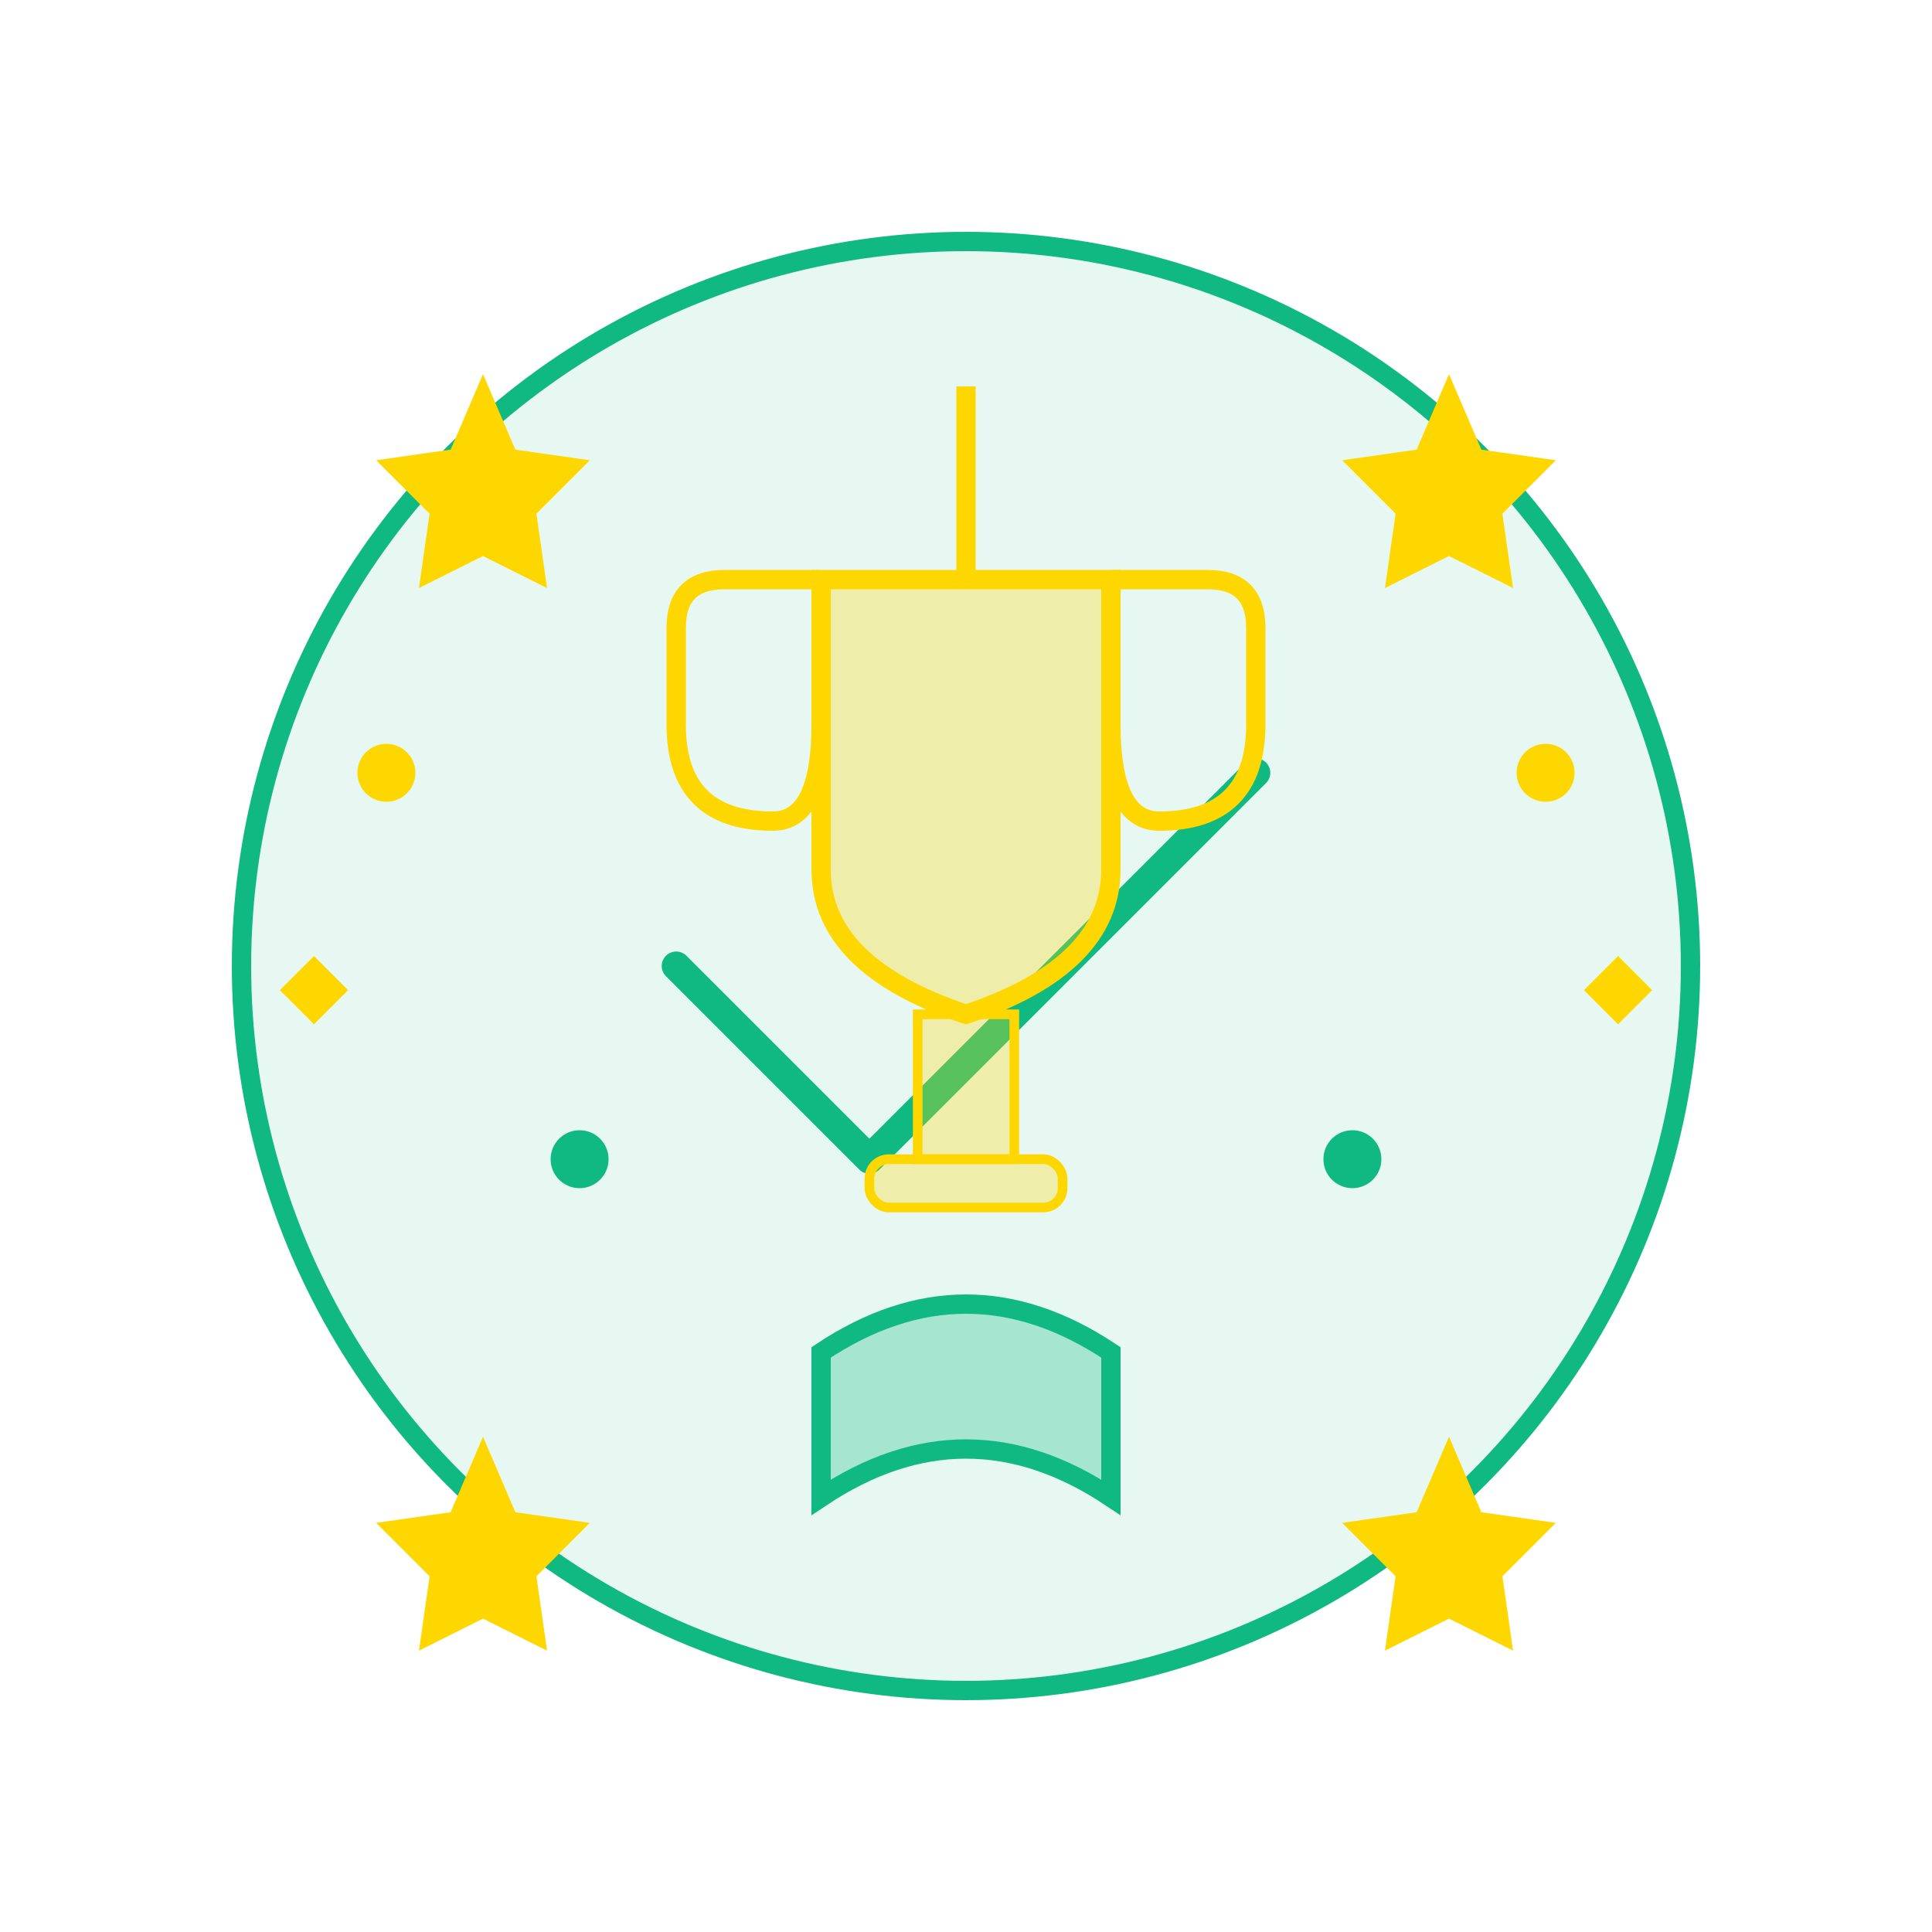 <svg xmlns="http://www.w3.org/2000/svg" viewBox="0 0 200 200" width="200" height="200">
  <!-- Completion & Delivery Phase -->
  <style>
    .stroke-primary { stroke: #FFD700; }
    .fill-primary { fill: #FFD700; }
    .stroke-secondary { stroke: #FFFFFF; }
    .fill-secondary { fill: #FFFFFF; }
    .stroke-green { stroke: #10B981; }
    .fill-green { fill: #10B981; }
    .stroke-width-2 { stroke-width: 2; }
    .stroke-width-3 { stroke-width: 3; }
    .stroke-linecap-round { stroke-linecap: round; }
    .stroke-linejoin-round { stroke-linejoin: round; }
  </style>
  
  <!-- Circular Completion Background -->
  <circle cx="100" cy="100" r="75" fill="rgba(16, 185, 129, 0.1)" class="stroke-green stroke-width-2" />
  
  <!-- Checkmark -->
  <path d="M70 100 L90 120 L130 80" fill="none" class="stroke-green stroke-width-3 stroke-linecap-round stroke-linejoin-round" />
  
  <!-- Trophy -->
  <path d="M100 40 L100 60" class="stroke-primary stroke-width-2" />
  <path d="M85 60 L115 60 L115 90 Q115 100, 100 105 Q85 100, 85 90 Z" fill="rgba(255, 215, 0, 0.3)" class="stroke-primary stroke-width-2" />
  <path d="M85 60 L75 60 Q70 60, 70 65 L70 75 Q70 85, 80 85 Q85 85, 85 75" fill="none" class="stroke-primary stroke-width-2" />
  <path d="M115 60 L125 60 Q130 60, 130 65 L130 75 Q130 85, 120 85 Q115 85, 115 75" fill="none" class="stroke-primary stroke-width-2" />
  <rect x="95" y="105" width="10" height="15" fill="rgba(255, 215, 0, 0.3)" class="stroke-primary stroke-width-1" />
  <rect x="90" y="120" width="20" height="5" rx="2" fill="rgba(255, 215, 0, 0.3)" class="stroke-primary stroke-width-1" />
  
  <!-- Stars -->
  <path d="M50 40 L53 47 L60 48 L55 53 L56 60 L50 57 L44 60 L45 53 L40 48 L47 47 Z" class="fill-primary stroke-primary stroke-width-1" />
  <path d="M150 40 L153 47 L160 48 L155 53 L156 60 L150 57 L144 60 L145 53 L140 48 L147 47 Z" class="fill-primary stroke-primary stroke-width-1" />
  <path d="M50 150 L53 157 L60 158 L55 163 L56 170 L50 167 L44 170 L45 163 L40 158 L47 157 Z" class="fill-primary stroke-primary stroke-width-1" />
  <path d="M150 150 L153 157 L160 158 L155 163 L156 170 L150 167 L144 170 L145 163 L140 158 L147 157 Z" class="fill-primary stroke-primary stroke-width-1" />
  
  <!-- Ribbon/Banner -->
  <path d="M85 140 Q100 130, 115 140 L115 155 Q100 145, 85 155 Z" fill="rgba(16, 185, 129, 0.3)" class="stroke-green stroke-width-2" />
  
  <!-- Confetti -->
  <circle cx="40" cy="80" r="3" class="fill-primary" />
  <circle cx="160" cy="80" r="3" class="fill-primary" />
  <circle cx="60" cy="120" r="3" class="fill-green" />
  <circle cx="140" cy="120" r="3" class="fill-green" />
  <rect x="30" y="100" width="5" height="5" transform="rotate(45, 32.5, 102.5)" class="fill-primary" />
  <rect x="165" y="100" width="5" height="5" transform="rotate(45, 167.5, 102.5)" class="fill-primary" />
</svg>